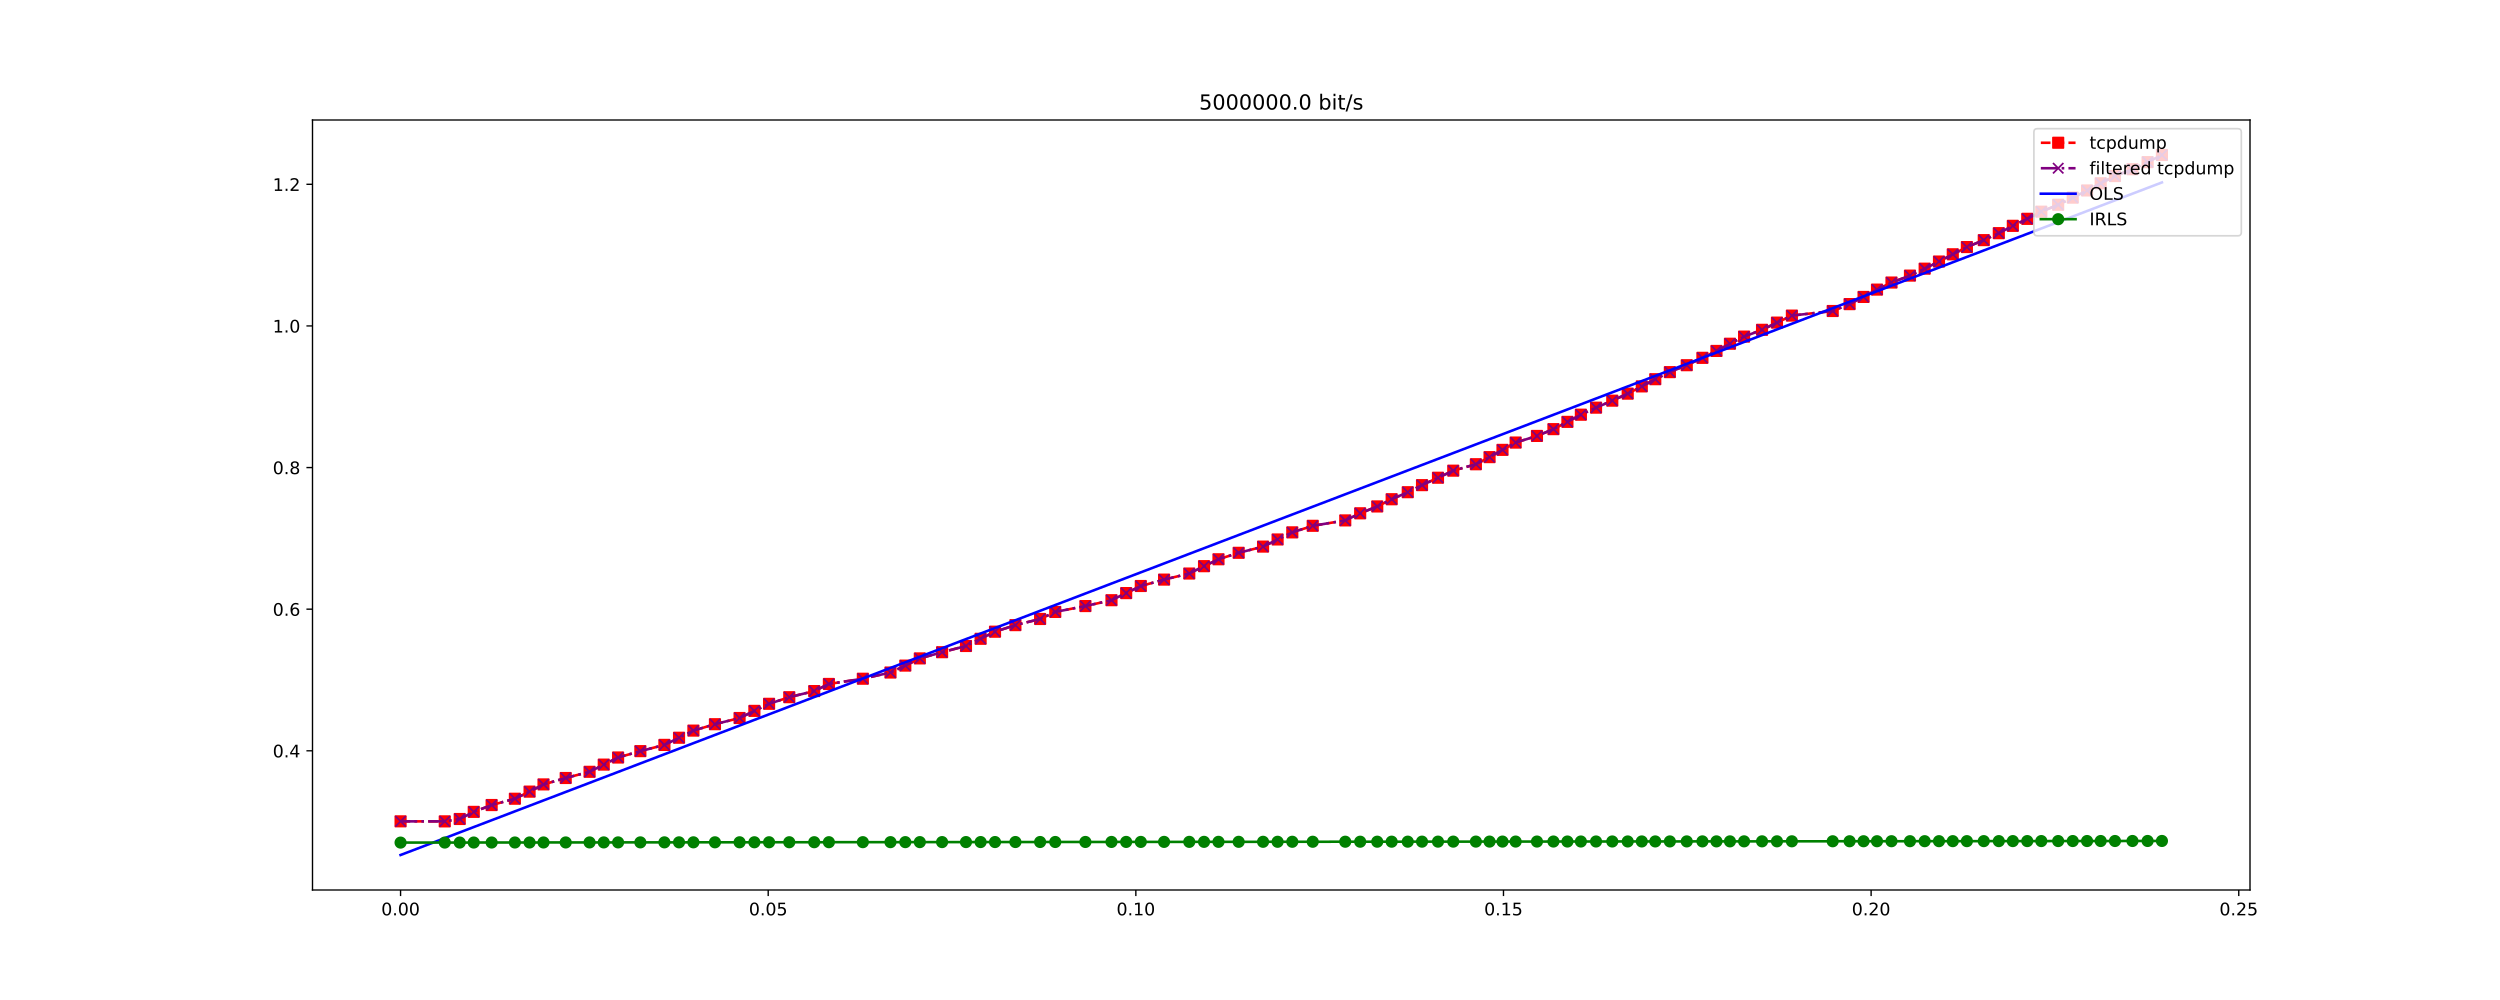<?xml version="1.0" encoding="utf-8" standalone="no"?>
<!DOCTYPE svg PUBLIC "-//W3C//DTD SVG 1.1//EN"
  "http://www.w3.org/Graphics/SVG/1.1/DTD/svg11.dtd">
<!-- Created with matplotlib (http://matplotlib.org/) -->
<svg height="576pt" version="1.1" viewBox="0 0 1440 576" width="1440pt" xmlns="http://www.w3.org/2000/svg" xmlns:xlink="http://www.w3.org/1999/xlink">
 <defs>
  <style type="text/css">
*{stroke-linecap:butt;stroke-linejoin:round;}
  </style>
 </defs>
 <g id="figure_1">
  <g id="patch_1">
   <path d="M 0 576 
L 1440 576 
L 1440 0 
L 0 0 
z
" style="fill:#ffffff;"/>
  </g>
  <g id="axes_1">
   <g id="patch_2">
    <path d="M 180 512.64 
L 1296 512.64 
L 1296 69.12 
L 180 69.12 
z
" style="fill:#ffffff;"/>
   </g>
   <g id="matplotlib.axis_1">
    <g id="xtick_1">
     <g id="line2d_1">
      <defs>
       <path d="M 0 0 
L 0 3.5 
" id="m30bdacbe3c" style="stroke:#000000;stroke-width:0.8;"/>
      </defs>
      <g>
       <use style="stroke:#000000;stroke-width:0.8;" x="230.727" xlink:href="#m30bdacbe3c" y="512.64"/>
      </g>
     </g>
     <g id="text_1">
      <!-- 0.00 -->
      <defs>
       <path d="M 31.781 66.406 
Q 24.172 66.406 20.328 58.906 
Q 16.5 51.422 16.5 36.375 
Q 16.5 21.391 20.328 13.891 
Q 24.172 6.391 31.781 6.391 
Q 39.453 6.391 43.281 13.891 
Q 47.125 21.391 47.125 36.375 
Q 47.125 51.422 43.281 58.906 
Q 39.453 66.406 31.781 66.406 
z
M 31.781 74.219 
Q 44.047 74.219 50.516 64.516 
Q 56.984 54.828 56.984 36.375 
Q 56.984 17.969 50.516 8.266 
Q 44.047 -1.422 31.781 -1.422 
Q 19.531 -1.422 13.062 8.266 
Q 6.594 17.969 6.594 36.375 
Q 6.594 54.828 13.062 64.516 
Q 19.531 74.219 31.781 74.219 
z
" id="DejaVuSans-30"/>
       <path d="M 10.688 12.406 
L 21 12.406 
L 21 0 
L 10.688 0 
z
" id="DejaVuSans-2e"/>
      </defs>
      <g transform="translate(219.594 527.238)scale(0.1 -0.1)">
       <use xlink:href="#DejaVuSans-30"/>
       <use x="63.623" xlink:href="#DejaVuSans-2e"/>
       <use x="95.41" xlink:href="#DejaVuSans-30"/>
       <use x="159.033" xlink:href="#DejaVuSans-30"/>
      </g>
     </g>
    </g>
    <g id="xtick_2">
     <g id="line2d_2">
      <g>
       <use style="stroke:#000000;stroke-width:0.8;" x="442.486" xlink:href="#m30bdacbe3c" y="512.64"/>
      </g>
     </g>
     <g id="text_2">
      <!-- 0.05 -->
      <defs>
       <path d="M 10.797 72.906 
L 49.516 72.906 
L 49.516 64.594 
L 19.828 64.594 
L 19.828 46.734 
Q 21.969 47.469 24.109 47.828 
Q 26.266 48.188 28.422 48.188 
Q 40.625 48.188 47.75 41.5 
Q 54.891 34.812 54.891 23.391 
Q 54.891 11.625 47.562 5.094 
Q 40.234 -1.422 26.906 -1.422 
Q 22.312 -1.422 17.547 -0.641 
Q 12.797 0.141 7.719 1.703 
L 7.719 11.625 
Q 12.109 9.234 16.797 8.062 
Q 21.484 6.891 26.703 6.891 
Q 35.156 6.891 40.078 11.328 
Q 45.016 15.766 45.016 23.391 
Q 45.016 31 40.078 35.438 
Q 35.156 39.891 26.703 39.891 
Q 22.75 39.891 18.812 39.016 
Q 14.891 38.141 10.797 36.281 
z
" id="DejaVuSans-35"/>
      </defs>
      <g transform="translate(431.353 527.238)scale(0.1 -0.1)">
       <use xlink:href="#DejaVuSans-30"/>
       <use x="63.623" xlink:href="#DejaVuSans-2e"/>
       <use x="95.41" xlink:href="#DejaVuSans-30"/>
       <use x="159.033" xlink:href="#DejaVuSans-35"/>
      </g>
     </g>
    </g>
    <g id="xtick_3">
     <g id="line2d_3">
      <g>
       <use style="stroke:#000000;stroke-width:0.8;" x="654.245" xlink:href="#m30bdacbe3c" y="512.64"/>
      </g>
     </g>
     <g id="text_3">
      <!-- 0.10 -->
      <defs>
       <path d="M 12.406 8.297 
L 28.516 8.297 
L 28.516 63.922 
L 10.984 60.406 
L 10.984 69.391 
L 28.422 72.906 
L 38.281 72.906 
L 38.281 8.297 
L 54.391 8.297 
L 54.391 0 
L 12.406 0 
z
" id="DejaVuSans-31"/>
      </defs>
      <g transform="translate(643.112 527.238)scale(0.1 -0.1)">
       <use xlink:href="#DejaVuSans-30"/>
       <use x="63.623" xlink:href="#DejaVuSans-2e"/>
       <use x="95.41" xlink:href="#DejaVuSans-31"/>
       <use x="159.033" xlink:href="#DejaVuSans-30"/>
      </g>
     </g>
    </g>
    <g id="xtick_4">
     <g id="line2d_4">
      <g>
       <use style="stroke:#000000;stroke-width:0.8;" x="866.004" xlink:href="#m30bdacbe3c" y="512.64"/>
      </g>
     </g>
     <g id="text_4">
      <!-- 0.15 -->
      <g transform="translate(854.871 527.238)scale(0.1 -0.1)">
       <use xlink:href="#DejaVuSans-30"/>
       <use x="63.623" xlink:href="#DejaVuSans-2e"/>
       <use x="95.41" xlink:href="#DejaVuSans-31"/>
       <use x="159.033" xlink:href="#DejaVuSans-35"/>
      </g>
     </g>
    </g>
    <g id="xtick_5">
     <g id="line2d_5">
      <g>
       <use style="stroke:#000000;stroke-width:0.8;" x="1077.763" xlink:href="#m30bdacbe3c" y="512.64"/>
      </g>
     </g>
     <g id="text_5">
      <!-- 0.20 -->
      <defs>
       <path d="M 19.188 8.297 
L 53.609 8.297 
L 53.609 0 
L 7.328 0 
L 7.328 8.297 
Q 12.938 14.109 22.625 23.891 
Q 32.328 33.688 34.812 36.531 
Q 39.547 41.844 41.422 45.531 
Q 43.312 49.219 43.312 52.781 
Q 43.312 58.594 39.234 62.25 
Q 35.156 65.922 28.609 65.922 
Q 23.969 65.922 18.812 64.312 
Q 13.672 62.703 7.812 59.422 
L 7.812 69.391 
Q 13.766 71.781 18.938 73 
Q 24.125 74.219 28.422 74.219 
Q 39.75 74.219 46.484 68.547 
Q 53.219 62.891 53.219 53.422 
Q 53.219 48.922 51.531 44.891 
Q 49.859 40.875 45.406 35.406 
Q 44.188 33.984 37.641 27.219 
Q 31.109 20.453 19.188 8.297 
z
" id="DejaVuSans-32"/>
      </defs>
      <g transform="translate(1066.63 527.238)scale(0.1 -0.1)">
       <use xlink:href="#DejaVuSans-30"/>
       <use x="63.623" xlink:href="#DejaVuSans-2e"/>
       <use x="95.41" xlink:href="#DejaVuSans-32"/>
       <use x="159.033" xlink:href="#DejaVuSans-30"/>
      </g>
     </g>
    </g>
    <g id="xtick_6">
     <g id="line2d_6">
      <g>
       <use style="stroke:#000000;stroke-width:0.8;" x="1289.522" xlink:href="#m30bdacbe3c" y="512.64"/>
      </g>
     </g>
     <g id="text_6">
      <!-- 0.25 -->
      <g transform="translate(1278.389 527.238)scale(0.1 -0.1)">
       <use xlink:href="#DejaVuSans-30"/>
       <use x="63.623" xlink:href="#DejaVuSans-2e"/>
       <use x="95.41" xlink:href="#DejaVuSans-32"/>
       <use x="159.033" xlink:href="#DejaVuSans-35"/>
      </g>
     </g>
    </g>
   </g>
   <g id="matplotlib.axis_2">
    <g id="ytick_1">
     <g id="line2d_7">
      <defs>
       <path d="M 0 0 
L -3.5 0 
" id="mf2c4076d64" style="stroke:#000000;stroke-width:0.8;"/>
      </defs>
      <g>
       <use style="stroke:#000000;stroke-width:0.8;" x="180" xlink:href="#mf2c4076d64" y="432.459"/>
      </g>
     </g>
     <g id="text_7">
      <!-- 0.4 -->
      <defs>
       <path d="M 37.797 64.312 
L 12.891 25.391 
L 37.797 25.391 
z
M 35.203 72.906 
L 47.609 72.906 
L 47.609 25.391 
L 58.016 25.391 
L 58.016 17.188 
L 47.609 17.188 
L 47.609 0 
L 37.797 0 
L 37.797 17.188 
L 4.891 17.188 
L 4.891 26.703 
z
" id="DejaVuSans-34"/>
      </defs>
      <g transform="translate(157.097 436.258)scale(0.1 -0.1)">
       <use xlink:href="#DejaVuSans-30"/>
       <use x="63.623" xlink:href="#DejaVuSans-2e"/>
       <use x="95.41" xlink:href="#DejaVuSans-34"/>
      </g>
     </g>
    </g>
    <g id="ytick_2">
     <g id="line2d_8">
      <g>
       <use style="stroke:#000000;stroke-width:0.8;" x="180" xlink:href="#mf2c4076d64" y="350.884"/>
      </g>
     </g>
     <g id="text_8">
      <!-- 0.6 -->
      <defs>
       <path d="M 33.016 40.375 
Q 26.375 40.375 22.484 35.828 
Q 18.609 31.297 18.609 23.391 
Q 18.609 15.531 22.484 10.953 
Q 26.375 6.391 33.016 6.391 
Q 39.656 6.391 43.531 10.953 
Q 47.406 15.531 47.406 23.391 
Q 47.406 31.297 43.531 35.828 
Q 39.656 40.375 33.016 40.375 
z
M 52.594 71.297 
L 52.594 62.312 
Q 48.875 64.062 45.094 64.984 
Q 41.312 65.922 37.594 65.922 
Q 27.828 65.922 22.672 59.328 
Q 17.531 52.734 16.797 39.406 
Q 19.672 43.656 24.016 45.922 
Q 28.375 48.188 33.594 48.188 
Q 44.578 48.188 50.953 41.516 
Q 57.328 34.859 57.328 23.391 
Q 57.328 12.156 50.688 5.359 
Q 44.047 -1.422 33.016 -1.422 
Q 20.359 -1.422 13.672 8.266 
Q 6.984 17.969 6.984 36.375 
Q 6.984 53.656 15.188 63.938 
Q 23.391 74.219 37.203 74.219 
Q 40.922 74.219 44.703 73.484 
Q 48.484 72.75 52.594 71.297 
z
" id="DejaVuSans-36"/>
      </defs>
      <g transform="translate(157.097 354.684)scale(0.1 -0.1)">
       <use xlink:href="#DejaVuSans-30"/>
       <use x="63.623" xlink:href="#DejaVuSans-2e"/>
       <use x="95.41" xlink:href="#DejaVuSans-36"/>
      </g>
     </g>
    </g>
    <g id="ytick_3">
     <g id="line2d_9">
      <g>
       <use style="stroke:#000000;stroke-width:0.8;" x="180" xlink:href="#mf2c4076d64" y="269.31"/>
      </g>
     </g>
     <g id="text_9">
      <!-- 0.8 -->
      <defs>
       <path d="M 31.781 34.625 
Q 24.75 34.625 20.719 30.859 
Q 16.703 27.094 16.703 20.516 
Q 16.703 13.922 20.719 10.156 
Q 24.75 6.391 31.781 6.391 
Q 38.812 6.391 42.859 10.172 
Q 46.922 13.969 46.922 20.516 
Q 46.922 27.094 42.891 30.859 
Q 38.875 34.625 31.781 34.625 
z
M 21.922 38.812 
Q 15.578 40.375 12.031 44.719 
Q 8.5 49.078 8.5 55.328 
Q 8.5 64.062 14.719 69.141 
Q 20.953 74.219 31.781 74.219 
Q 42.672 74.219 48.875 69.141 
Q 55.078 64.062 55.078 55.328 
Q 55.078 49.078 51.531 44.719 
Q 48 40.375 41.703 38.812 
Q 48.828 37.156 52.797 32.312 
Q 56.781 27.484 56.781 20.516 
Q 56.781 9.906 50.312 4.234 
Q 43.844 -1.422 31.781 -1.422 
Q 19.734 -1.422 13.25 4.234 
Q 6.781 9.906 6.781 20.516 
Q 6.781 27.484 10.781 32.312 
Q 14.797 37.156 21.922 38.812 
z
M 18.312 54.391 
Q 18.312 48.734 21.844 45.562 
Q 25.391 42.391 31.781 42.391 
Q 38.141 42.391 41.719 45.562 
Q 45.312 48.734 45.312 54.391 
Q 45.312 60.062 41.719 63.234 
Q 38.141 66.406 31.781 66.406 
Q 25.391 66.406 21.844 63.234 
Q 18.312 60.062 18.312 54.391 
z
" id="DejaVuSans-38"/>
      </defs>
      <g transform="translate(157.097 273.109)scale(0.1 -0.1)">
       <use xlink:href="#DejaVuSans-30"/>
       <use x="63.623" xlink:href="#DejaVuSans-2e"/>
       <use x="95.41" xlink:href="#DejaVuSans-38"/>
      </g>
     </g>
    </g>
    <g id="ytick_4">
     <g id="line2d_10">
      <g>
       <use style="stroke:#000000;stroke-width:0.8;" x="180" xlink:href="#mf2c4076d64" y="187.736"/>
      </g>
     </g>
     <g id="text_10">
      <!-- 1.0 -->
      <g transform="translate(157.097 191.535)scale(0.1 -0.1)">
       <use xlink:href="#DejaVuSans-31"/>
       <use x="63.623" xlink:href="#DejaVuSans-2e"/>
       <use x="95.41" xlink:href="#DejaVuSans-30"/>
      </g>
     </g>
    </g>
    <g id="ytick_5">
     <g id="line2d_11">
      <g>
       <use style="stroke:#000000;stroke-width:0.8;" x="180" xlink:href="#mf2c4076d64" y="106.161"/>
      </g>
     </g>
     <g id="text_11">
      <!-- 1.2 -->
      <g transform="translate(157.097 109.961)scale(0.1 -0.1)">
       <use xlink:href="#DejaVuSans-31"/>
       <use x="63.623" xlink:href="#DejaVuSans-2e"/>
       <use x="95.41" xlink:href="#DejaVuSans-32"/>
      </g>
     </g>
    </g>
   </g>
   <g id="line2d_12">
    <path clip-path="url(#pecfe820866)" d="M 230.727 473.092 
L 256.181 473.108 
L 264.808 471.732 
L 272.88 467.63 
L 283.188 463.704 
L 296.576 460.062 
L 305.038 455.983 
L 313.063 451.825 
L 325.854 448.116 
L 339.597 444.559 
L 347.762 440.418 
L 356.025 436.32 
L 368.845 432.645 
L 382.702 429.066 
L 391.122 424.942 
L 399.402 420.825 
L 411.811 417.133 
L 425.999 413.578 
L 434.52 409.473 
L 442.986 405.384 
L 454.62 401.583 
L 468.994 398.061 
L 477.443 393.96 
L 496.997 390.94 
L 512.913 387.37 
L 521.46 383.39 
L 529.816 379.24 
L 542.644 375.675 
L 556.404 372.088 
L 564.832 367.939 
L 573.129 363.855 
L 584.873 360.081 
L 599.103 356.529 
L 607.828 352.468 
L 625.188 349.084 
L 640.214 345.726 
L 648.672 341.624 
L 657.104 337.549 
L 670.508 333.853 
L 685.022 330.341 
L 693.522 326.109 
L 701.844 322.142 
L 713.474 318.417 
L 727.522 314.851 
L 735.895 310.736 
L 744.357 306.646 
L 756.135 302.869 
L 774.867 299.756 
L 783.46 295.665 
L 793.29 291.702 
L 801.6 287.561 
L 810.87 283.516 
L 819.082 279.431 
L 828.281 275.183 
L 837.074 271.102 
L 850.105 267.4 
L 857.983 263.305 
L 865.437 259.11 
L 873.013 254.915 
L 885.291 251.103 
L 894.778 247.181 
L 902.833 242.993 
L 910.588 238.864 
L 919.325 234.805 
L 928.668 230.771 
L 937.566 226.729 
L 945.668 222.552 
L 953.439 218.409 
L 961.842 214.335 
L 971.57 210.363 
L 980.591 206.11 
L 988.68 202.143 
L 996.456 197.986 
L 1004.592 193.878 
L 1014.938 189.97 
L 1023.527 185.83 
L 1032.125 181.776 
L 1055.638 179.135 
L 1065.371 175.163 
L 1073.409 171.024 
L 1081.151 166.82 
L 1089.499 162.729 
L 1100.142 158.758 
L 1108.608 154.755 
L 1116.854 150.639 
L 1124.803 146.475 
L 1132.922 142.297 
L 1142.654 138.315 
L 1151.315 134.302 
L 1159.392 130.083 
L 1167.697 126.05 
L 1175.782 121.908 
L 1185.502 117.935 
L 1193.904 113.838 
L 1202.15 109.71 
L 1209.994 105.552 
L 1218.223 101.399 
L 1228.302 97.47 
L 1237.023 93.375 
L 1245.273 89.28 
" style="fill:none;stroke:#ff0000;stroke-dasharray:5.55,2.4;stroke-dashoffset:0;stroke-width:1.5;"/>
    <defs>
     <path d="M -3 3 
L 3 3 
L 3 -3 
L -3 -3 
z
" id="m8a123827ae" style="stroke:#ff0000;stroke-linejoin:miter;"/>
    </defs>
    <g clip-path="url(#pecfe820866)">
     <use style="fill:#ff0000;stroke:#ff0000;stroke-linejoin:miter;" x="230.727" xlink:href="#m8a123827ae" y="473.092"/>
     <use style="fill:#ff0000;stroke:#ff0000;stroke-linejoin:miter;" x="256.181" xlink:href="#m8a123827ae" y="473.108"/>
     <use style="fill:#ff0000;stroke:#ff0000;stroke-linejoin:miter;" x="264.808" xlink:href="#m8a123827ae" y="471.732"/>
     <use style="fill:#ff0000;stroke:#ff0000;stroke-linejoin:miter;" x="272.88" xlink:href="#m8a123827ae" y="467.63"/>
     <use style="fill:#ff0000;stroke:#ff0000;stroke-linejoin:miter;" x="283.188" xlink:href="#m8a123827ae" y="463.704"/>
     <use style="fill:#ff0000;stroke:#ff0000;stroke-linejoin:miter;" x="296.576" xlink:href="#m8a123827ae" y="460.062"/>
     <use style="fill:#ff0000;stroke:#ff0000;stroke-linejoin:miter;" x="305.038" xlink:href="#m8a123827ae" y="455.983"/>
     <use style="fill:#ff0000;stroke:#ff0000;stroke-linejoin:miter;" x="313.063" xlink:href="#m8a123827ae" y="451.825"/>
     <use style="fill:#ff0000;stroke:#ff0000;stroke-linejoin:miter;" x="325.854" xlink:href="#m8a123827ae" y="448.116"/>
     <use style="fill:#ff0000;stroke:#ff0000;stroke-linejoin:miter;" x="339.597" xlink:href="#m8a123827ae" y="444.559"/>
     <use style="fill:#ff0000;stroke:#ff0000;stroke-linejoin:miter;" x="347.762" xlink:href="#m8a123827ae" y="440.418"/>
     <use style="fill:#ff0000;stroke:#ff0000;stroke-linejoin:miter;" x="356.025" xlink:href="#m8a123827ae" y="436.32"/>
     <use style="fill:#ff0000;stroke:#ff0000;stroke-linejoin:miter;" x="368.845" xlink:href="#m8a123827ae" y="432.645"/>
     <use style="fill:#ff0000;stroke:#ff0000;stroke-linejoin:miter;" x="382.702" xlink:href="#m8a123827ae" y="429.066"/>
     <use style="fill:#ff0000;stroke:#ff0000;stroke-linejoin:miter;" x="391.122" xlink:href="#m8a123827ae" y="424.942"/>
     <use style="fill:#ff0000;stroke:#ff0000;stroke-linejoin:miter;" x="399.402" xlink:href="#m8a123827ae" y="420.825"/>
     <use style="fill:#ff0000;stroke:#ff0000;stroke-linejoin:miter;" x="411.811" xlink:href="#m8a123827ae" y="417.133"/>
     <use style="fill:#ff0000;stroke:#ff0000;stroke-linejoin:miter;" x="425.999" xlink:href="#m8a123827ae" y="413.578"/>
     <use style="fill:#ff0000;stroke:#ff0000;stroke-linejoin:miter;" x="434.52" xlink:href="#m8a123827ae" y="409.473"/>
     <use style="fill:#ff0000;stroke:#ff0000;stroke-linejoin:miter;" x="442.986" xlink:href="#m8a123827ae" y="405.384"/>
     <use style="fill:#ff0000;stroke:#ff0000;stroke-linejoin:miter;" x="454.62" xlink:href="#m8a123827ae" y="401.583"/>
     <use style="fill:#ff0000;stroke:#ff0000;stroke-linejoin:miter;" x="468.994" xlink:href="#m8a123827ae" y="398.061"/>
     <use style="fill:#ff0000;stroke:#ff0000;stroke-linejoin:miter;" x="477.443" xlink:href="#m8a123827ae" y="393.96"/>
     <use style="fill:#ff0000;stroke:#ff0000;stroke-linejoin:miter;" x="496.997" xlink:href="#m8a123827ae" y="390.94"/>
     <use style="fill:#ff0000;stroke:#ff0000;stroke-linejoin:miter;" x="512.913" xlink:href="#m8a123827ae" y="387.37"/>
     <use style="fill:#ff0000;stroke:#ff0000;stroke-linejoin:miter;" x="521.46" xlink:href="#m8a123827ae" y="383.39"/>
     <use style="fill:#ff0000;stroke:#ff0000;stroke-linejoin:miter;" x="529.816" xlink:href="#m8a123827ae" y="379.24"/>
     <use style="fill:#ff0000;stroke:#ff0000;stroke-linejoin:miter;" x="542.644" xlink:href="#m8a123827ae" y="375.675"/>
     <use style="fill:#ff0000;stroke:#ff0000;stroke-linejoin:miter;" x="556.404" xlink:href="#m8a123827ae" y="372.088"/>
     <use style="fill:#ff0000;stroke:#ff0000;stroke-linejoin:miter;" x="564.832" xlink:href="#m8a123827ae" y="367.939"/>
     <use style="fill:#ff0000;stroke:#ff0000;stroke-linejoin:miter;" x="573.129" xlink:href="#m8a123827ae" y="363.855"/>
     <use style="fill:#ff0000;stroke:#ff0000;stroke-linejoin:miter;" x="584.873" xlink:href="#m8a123827ae" y="360.081"/>
     <use style="fill:#ff0000;stroke:#ff0000;stroke-linejoin:miter;" x="599.103" xlink:href="#m8a123827ae" y="356.529"/>
     <use style="fill:#ff0000;stroke:#ff0000;stroke-linejoin:miter;" x="607.828" xlink:href="#m8a123827ae" y="352.468"/>
     <use style="fill:#ff0000;stroke:#ff0000;stroke-linejoin:miter;" x="625.188" xlink:href="#m8a123827ae" y="349.084"/>
     <use style="fill:#ff0000;stroke:#ff0000;stroke-linejoin:miter;" x="640.214" xlink:href="#m8a123827ae" y="345.726"/>
     <use style="fill:#ff0000;stroke:#ff0000;stroke-linejoin:miter;" x="648.672" xlink:href="#m8a123827ae" y="341.624"/>
     <use style="fill:#ff0000;stroke:#ff0000;stroke-linejoin:miter;" x="657.104" xlink:href="#m8a123827ae" y="337.549"/>
     <use style="fill:#ff0000;stroke:#ff0000;stroke-linejoin:miter;" x="670.508" xlink:href="#m8a123827ae" y="333.853"/>
     <use style="fill:#ff0000;stroke:#ff0000;stroke-linejoin:miter;" x="685.022" xlink:href="#m8a123827ae" y="330.341"/>
     <use style="fill:#ff0000;stroke:#ff0000;stroke-linejoin:miter;" x="693.522" xlink:href="#m8a123827ae" y="326.109"/>
     <use style="fill:#ff0000;stroke:#ff0000;stroke-linejoin:miter;" x="701.844" xlink:href="#m8a123827ae" y="322.142"/>
     <use style="fill:#ff0000;stroke:#ff0000;stroke-linejoin:miter;" x="713.474" xlink:href="#m8a123827ae" y="318.417"/>
     <use style="fill:#ff0000;stroke:#ff0000;stroke-linejoin:miter;" x="727.522" xlink:href="#m8a123827ae" y="314.851"/>
     <use style="fill:#ff0000;stroke:#ff0000;stroke-linejoin:miter;" x="735.895" xlink:href="#m8a123827ae" y="310.736"/>
     <use style="fill:#ff0000;stroke:#ff0000;stroke-linejoin:miter;" x="744.357" xlink:href="#m8a123827ae" y="306.646"/>
     <use style="fill:#ff0000;stroke:#ff0000;stroke-linejoin:miter;" x="756.135" xlink:href="#m8a123827ae" y="302.869"/>
     <use style="fill:#ff0000;stroke:#ff0000;stroke-linejoin:miter;" x="774.867" xlink:href="#m8a123827ae" y="299.756"/>
     <use style="fill:#ff0000;stroke:#ff0000;stroke-linejoin:miter;" x="783.46" xlink:href="#m8a123827ae" y="295.665"/>
     <use style="fill:#ff0000;stroke:#ff0000;stroke-linejoin:miter;" x="793.29" xlink:href="#m8a123827ae" y="291.702"/>
     <use style="fill:#ff0000;stroke:#ff0000;stroke-linejoin:miter;" x="801.6" xlink:href="#m8a123827ae" y="287.561"/>
     <use style="fill:#ff0000;stroke:#ff0000;stroke-linejoin:miter;" x="810.87" xlink:href="#m8a123827ae" y="283.516"/>
     <use style="fill:#ff0000;stroke:#ff0000;stroke-linejoin:miter;" x="819.082" xlink:href="#m8a123827ae" y="279.431"/>
     <use style="fill:#ff0000;stroke:#ff0000;stroke-linejoin:miter;" x="828.281" xlink:href="#m8a123827ae" y="275.183"/>
     <use style="fill:#ff0000;stroke:#ff0000;stroke-linejoin:miter;" x="837.074" xlink:href="#m8a123827ae" y="271.102"/>
     <use style="fill:#ff0000;stroke:#ff0000;stroke-linejoin:miter;" x="850.105" xlink:href="#m8a123827ae" y="267.4"/>
     <use style="fill:#ff0000;stroke:#ff0000;stroke-linejoin:miter;" x="857.983" xlink:href="#m8a123827ae" y="263.305"/>
     <use style="fill:#ff0000;stroke:#ff0000;stroke-linejoin:miter;" x="865.437" xlink:href="#m8a123827ae" y="259.11"/>
     <use style="fill:#ff0000;stroke:#ff0000;stroke-linejoin:miter;" x="873.013" xlink:href="#m8a123827ae" y="254.915"/>
     <use style="fill:#ff0000;stroke:#ff0000;stroke-linejoin:miter;" x="885.291" xlink:href="#m8a123827ae" y="251.103"/>
     <use style="fill:#ff0000;stroke:#ff0000;stroke-linejoin:miter;" x="894.778" xlink:href="#m8a123827ae" y="247.181"/>
     <use style="fill:#ff0000;stroke:#ff0000;stroke-linejoin:miter;" x="902.833" xlink:href="#m8a123827ae" y="242.993"/>
     <use style="fill:#ff0000;stroke:#ff0000;stroke-linejoin:miter;" x="910.588" xlink:href="#m8a123827ae" y="238.864"/>
     <use style="fill:#ff0000;stroke:#ff0000;stroke-linejoin:miter;" x="919.325" xlink:href="#m8a123827ae" y="234.805"/>
     <use style="fill:#ff0000;stroke:#ff0000;stroke-linejoin:miter;" x="928.668" xlink:href="#m8a123827ae" y="230.771"/>
     <use style="fill:#ff0000;stroke:#ff0000;stroke-linejoin:miter;" x="937.566" xlink:href="#m8a123827ae" y="226.729"/>
     <use style="fill:#ff0000;stroke:#ff0000;stroke-linejoin:miter;" x="945.668" xlink:href="#m8a123827ae" y="222.552"/>
     <use style="fill:#ff0000;stroke:#ff0000;stroke-linejoin:miter;" x="953.439" xlink:href="#m8a123827ae" y="218.409"/>
     <use style="fill:#ff0000;stroke:#ff0000;stroke-linejoin:miter;" x="961.842" xlink:href="#m8a123827ae" y="214.335"/>
     <use style="fill:#ff0000;stroke:#ff0000;stroke-linejoin:miter;" x="971.57" xlink:href="#m8a123827ae" y="210.363"/>
     <use style="fill:#ff0000;stroke:#ff0000;stroke-linejoin:miter;" x="980.591" xlink:href="#m8a123827ae" y="206.11"/>
     <use style="fill:#ff0000;stroke:#ff0000;stroke-linejoin:miter;" x="988.68" xlink:href="#m8a123827ae" y="202.143"/>
     <use style="fill:#ff0000;stroke:#ff0000;stroke-linejoin:miter;" x="996.456" xlink:href="#m8a123827ae" y="197.986"/>
     <use style="fill:#ff0000;stroke:#ff0000;stroke-linejoin:miter;" x="1004.592" xlink:href="#m8a123827ae" y="193.878"/>
     <use style="fill:#ff0000;stroke:#ff0000;stroke-linejoin:miter;" x="1014.938" xlink:href="#m8a123827ae" y="189.97"/>
     <use style="fill:#ff0000;stroke:#ff0000;stroke-linejoin:miter;" x="1023.527" xlink:href="#m8a123827ae" y="185.83"/>
     <use style="fill:#ff0000;stroke:#ff0000;stroke-linejoin:miter;" x="1032.125" xlink:href="#m8a123827ae" y="181.776"/>
     <use style="fill:#ff0000;stroke:#ff0000;stroke-linejoin:miter;" x="1055.638" xlink:href="#m8a123827ae" y="179.135"/>
     <use style="fill:#ff0000;stroke:#ff0000;stroke-linejoin:miter;" x="1065.371" xlink:href="#m8a123827ae" y="175.163"/>
     <use style="fill:#ff0000;stroke:#ff0000;stroke-linejoin:miter;" x="1073.409" xlink:href="#m8a123827ae" y="171.024"/>
     <use style="fill:#ff0000;stroke:#ff0000;stroke-linejoin:miter;" x="1081.151" xlink:href="#m8a123827ae" y="166.82"/>
     <use style="fill:#ff0000;stroke:#ff0000;stroke-linejoin:miter;" x="1089.499" xlink:href="#m8a123827ae" y="162.729"/>
     <use style="fill:#ff0000;stroke:#ff0000;stroke-linejoin:miter;" x="1100.142" xlink:href="#m8a123827ae" y="158.758"/>
     <use style="fill:#ff0000;stroke:#ff0000;stroke-linejoin:miter;" x="1108.608" xlink:href="#m8a123827ae" y="154.755"/>
     <use style="fill:#ff0000;stroke:#ff0000;stroke-linejoin:miter;" x="1116.854" xlink:href="#m8a123827ae" y="150.639"/>
     <use style="fill:#ff0000;stroke:#ff0000;stroke-linejoin:miter;" x="1124.803" xlink:href="#m8a123827ae" y="146.475"/>
     <use style="fill:#ff0000;stroke:#ff0000;stroke-linejoin:miter;" x="1132.922" xlink:href="#m8a123827ae" y="142.297"/>
     <use style="fill:#ff0000;stroke:#ff0000;stroke-linejoin:miter;" x="1142.654" xlink:href="#m8a123827ae" y="138.315"/>
     <use style="fill:#ff0000;stroke:#ff0000;stroke-linejoin:miter;" x="1151.315" xlink:href="#m8a123827ae" y="134.302"/>
     <use style="fill:#ff0000;stroke:#ff0000;stroke-linejoin:miter;" x="1159.392" xlink:href="#m8a123827ae" y="130.083"/>
     <use style="fill:#ff0000;stroke:#ff0000;stroke-linejoin:miter;" x="1167.697" xlink:href="#m8a123827ae" y="126.05"/>
     <use style="fill:#ff0000;stroke:#ff0000;stroke-linejoin:miter;" x="1175.782" xlink:href="#m8a123827ae" y="121.908"/>
     <use style="fill:#ff0000;stroke:#ff0000;stroke-linejoin:miter;" x="1185.502" xlink:href="#m8a123827ae" y="117.935"/>
     <use style="fill:#ff0000;stroke:#ff0000;stroke-linejoin:miter;" x="1193.904" xlink:href="#m8a123827ae" y="113.838"/>
     <use style="fill:#ff0000;stroke:#ff0000;stroke-linejoin:miter;" x="1202.15" xlink:href="#m8a123827ae" y="109.71"/>
     <use style="fill:#ff0000;stroke:#ff0000;stroke-linejoin:miter;" x="1209.994" xlink:href="#m8a123827ae" y="105.552"/>
     <use style="fill:#ff0000;stroke:#ff0000;stroke-linejoin:miter;" x="1218.223" xlink:href="#m8a123827ae" y="101.399"/>
     <use style="fill:#ff0000;stroke:#ff0000;stroke-linejoin:miter;" x="1228.302" xlink:href="#m8a123827ae" y="97.47"/>
     <use style="fill:#ff0000;stroke:#ff0000;stroke-linejoin:miter;" x="1237.023" xlink:href="#m8a123827ae" y="93.375"/>
     <use style="fill:#ff0000;stroke:#ff0000;stroke-linejoin:miter;" x="1245.273" xlink:href="#m8a123827ae" y="89.28"/>
    </g>
   </g>
   <g id="line2d_13">
    <path clip-path="url(#pecfe820866)" d="M 230.727 473.092 
L 256.181 473.108 
L 264.808 471.732 
L 272.88 467.63 
L 283.188 463.704 
L 296.576 460.062 
L 305.038 455.983 
L 313.063 451.825 
L 325.854 448.116 
L 339.597 444.559 
L 347.762 440.418 
L 356.025 436.32 
L 368.845 432.645 
L 382.702 429.066 
L 391.122 424.942 
L 399.402 420.825 
L 411.811 417.133 
L 425.999 413.578 
L 434.52 409.473 
L 442.986 405.384 
L 454.62 401.583 
L 468.994 398.061 
L 477.443 393.96 
L 496.997 390.94 
L 512.913 387.37 
L 521.46 383.39 
L 529.816 379.24 
L 542.644 375.675 
L 556.404 372.088 
L 564.832 367.939 
L 573.129 363.855 
L 584.873 360.081 
L 599.103 356.529 
L 607.828 352.468 
L 625.188 349.084 
L 640.214 345.726 
L 648.672 341.624 
L 657.104 337.549 
L 670.508 333.853 
L 685.022 330.341 
L 693.522 326.109 
L 701.844 322.142 
L 713.474 318.417 
L 727.522 314.851 
L 735.895 310.736 
L 744.357 306.646 
L 756.135 302.869 
L 774.867 299.756 
L 783.46 295.665 
L 793.29 291.702 
L 801.6 287.561 
L 810.87 283.516 
L 819.082 279.431 
L 828.281 275.183 
L 837.074 271.102 
L 850.105 267.4 
L 857.983 263.305 
L 865.437 259.11 
L 873.013 254.915 
L 885.291 251.103 
L 894.778 247.181 
L 902.833 242.993 
L 910.588 238.864 
L 919.325 234.805 
L 928.668 230.771 
L 937.566 226.729 
L 945.668 222.552 
L 953.439 218.409 
L 961.842 214.335 
L 971.57 210.363 
L 980.591 206.11 
L 988.68 202.143 
L 996.456 197.986 
L 1004.592 193.878 
L 1014.938 189.97 
L 1023.527 185.83 
L 1032.125 181.776 
L 1055.638 179.135 
L 1065.371 175.163 
L 1073.409 171.024 
L 1081.151 166.82 
L 1089.499 162.729 
L 1100.142 158.758 
L 1108.608 154.755 
L 1116.854 150.639 
L 1124.803 146.475 
L 1132.922 142.297 
L 1142.654 138.315 
L 1151.315 134.302 
L 1159.392 130.083 
L 1167.697 126.05 
L 1175.782 121.908 
L 1185.502 117.935 
L 1193.904 113.838 
L 1202.15 109.71 
L 1209.994 105.552 
L 1218.223 101.399 
L 1228.302 97.47 
L 1237.023 93.375 
L 1245.273 89.28 
" style="fill:none;stroke:#800080;stroke-dasharray:9.6,2.4,1.5,2.4;stroke-dashoffset:0;stroke-width:1.5;"/>
    <defs>
     <path d="M -3 3 
L 3 -3 
M -3 -3 
L 3 3 
" id="m365da466c4" style="stroke:#800080;"/>
    </defs>
    <g clip-path="url(#pecfe820866)">
     <use style="fill:#800080;stroke:#800080;" x="230.727" xlink:href="#m365da466c4" y="473.092"/>
     <use style="fill:#800080;stroke:#800080;" x="256.181" xlink:href="#m365da466c4" y="473.108"/>
     <use style="fill:#800080;stroke:#800080;" x="264.808" xlink:href="#m365da466c4" y="471.732"/>
     <use style="fill:#800080;stroke:#800080;" x="272.88" xlink:href="#m365da466c4" y="467.63"/>
     <use style="fill:#800080;stroke:#800080;" x="283.188" xlink:href="#m365da466c4" y="463.704"/>
     <use style="fill:#800080;stroke:#800080;" x="296.576" xlink:href="#m365da466c4" y="460.062"/>
     <use style="fill:#800080;stroke:#800080;" x="305.038" xlink:href="#m365da466c4" y="455.983"/>
     <use style="fill:#800080;stroke:#800080;" x="313.063" xlink:href="#m365da466c4" y="451.825"/>
     <use style="fill:#800080;stroke:#800080;" x="325.854" xlink:href="#m365da466c4" y="448.116"/>
     <use style="fill:#800080;stroke:#800080;" x="339.597" xlink:href="#m365da466c4" y="444.559"/>
     <use style="fill:#800080;stroke:#800080;" x="347.762" xlink:href="#m365da466c4" y="440.418"/>
     <use style="fill:#800080;stroke:#800080;" x="356.025" xlink:href="#m365da466c4" y="436.32"/>
     <use style="fill:#800080;stroke:#800080;" x="368.845" xlink:href="#m365da466c4" y="432.645"/>
     <use style="fill:#800080;stroke:#800080;" x="382.702" xlink:href="#m365da466c4" y="429.066"/>
     <use style="fill:#800080;stroke:#800080;" x="391.122" xlink:href="#m365da466c4" y="424.942"/>
     <use style="fill:#800080;stroke:#800080;" x="399.402" xlink:href="#m365da466c4" y="420.825"/>
     <use style="fill:#800080;stroke:#800080;" x="411.811" xlink:href="#m365da466c4" y="417.133"/>
     <use style="fill:#800080;stroke:#800080;" x="425.999" xlink:href="#m365da466c4" y="413.578"/>
     <use style="fill:#800080;stroke:#800080;" x="434.52" xlink:href="#m365da466c4" y="409.473"/>
     <use style="fill:#800080;stroke:#800080;" x="442.986" xlink:href="#m365da466c4" y="405.384"/>
     <use style="fill:#800080;stroke:#800080;" x="454.62" xlink:href="#m365da466c4" y="401.583"/>
     <use style="fill:#800080;stroke:#800080;" x="468.994" xlink:href="#m365da466c4" y="398.061"/>
     <use style="fill:#800080;stroke:#800080;" x="477.443" xlink:href="#m365da466c4" y="393.96"/>
     <use style="fill:#800080;stroke:#800080;" x="496.997" xlink:href="#m365da466c4" y="390.94"/>
     <use style="fill:#800080;stroke:#800080;" x="512.913" xlink:href="#m365da466c4" y="387.37"/>
     <use style="fill:#800080;stroke:#800080;" x="521.46" xlink:href="#m365da466c4" y="383.39"/>
     <use style="fill:#800080;stroke:#800080;" x="529.816" xlink:href="#m365da466c4" y="379.24"/>
     <use style="fill:#800080;stroke:#800080;" x="542.644" xlink:href="#m365da466c4" y="375.675"/>
     <use style="fill:#800080;stroke:#800080;" x="556.404" xlink:href="#m365da466c4" y="372.088"/>
     <use style="fill:#800080;stroke:#800080;" x="564.832" xlink:href="#m365da466c4" y="367.939"/>
     <use style="fill:#800080;stroke:#800080;" x="573.129" xlink:href="#m365da466c4" y="363.855"/>
     <use style="fill:#800080;stroke:#800080;" x="584.873" xlink:href="#m365da466c4" y="360.081"/>
     <use style="fill:#800080;stroke:#800080;" x="599.103" xlink:href="#m365da466c4" y="356.529"/>
     <use style="fill:#800080;stroke:#800080;" x="607.828" xlink:href="#m365da466c4" y="352.468"/>
     <use style="fill:#800080;stroke:#800080;" x="625.188" xlink:href="#m365da466c4" y="349.084"/>
     <use style="fill:#800080;stroke:#800080;" x="640.214" xlink:href="#m365da466c4" y="345.726"/>
     <use style="fill:#800080;stroke:#800080;" x="648.672" xlink:href="#m365da466c4" y="341.624"/>
     <use style="fill:#800080;stroke:#800080;" x="657.104" xlink:href="#m365da466c4" y="337.549"/>
     <use style="fill:#800080;stroke:#800080;" x="670.508" xlink:href="#m365da466c4" y="333.853"/>
     <use style="fill:#800080;stroke:#800080;" x="685.022" xlink:href="#m365da466c4" y="330.341"/>
     <use style="fill:#800080;stroke:#800080;" x="693.522" xlink:href="#m365da466c4" y="326.109"/>
     <use style="fill:#800080;stroke:#800080;" x="701.844" xlink:href="#m365da466c4" y="322.142"/>
     <use style="fill:#800080;stroke:#800080;" x="713.474" xlink:href="#m365da466c4" y="318.417"/>
     <use style="fill:#800080;stroke:#800080;" x="727.522" xlink:href="#m365da466c4" y="314.851"/>
     <use style="fill:#800080;stroke:#800080;" x="735.895" xlink:href="#m365da466c4" y="310.736"/>
     <use style="fill:#800080;stroke:#800080;" x="744.357" xlink:href="#m365da466c4" y="306.646"/>
     <use style="fill:#800080;stroke:#800080;" x="756.135" xlink:href="#m365da466c4" y="302.869"/>
     <use style="fill:#800080;stroke:#800080;" x="774.867" xlink:href="#m365da466c4" y="299.756"/>
     <use style="fill:#800080;stroke:#800080;" x="783.46" xlink:href="#m365da466c4" y="295.665"/>
     <use style="fill:#800080;stroke:#800080;" x="793.29" xlink:href="#m365da466c4" y="291.702"/>
     <use style="fill:#800080;stroke:#800080;" x="801.6" xlink:href="#m365da466c4" y="287.561"/>
     <use style="fill:#800080;stroke:#800080;" x="810.87" xlink:href="#m365da466c4" y="283.516"/>
     <use style="fill:#800080;stroke:#800080;" x="819.082" xlink:href="#m365da466c4" y="279.431"/>
     <use style="fill:#800080;stroke:#800080;" x="828.281" xlink:href="#m365da466c4" y="275.183"/>
     <use style="fill:#800080;stroke:#800080;" x="837.074" xlink:href="#m365da466c4" y="271.102"/>
     <use style="fill:#800080;stroke:#800080;" x="850.105" xlink:href="#m365da466c4" y="267.4"/>
     <use style="fill:#800080;stroke:#800080;" x="857.983" xlink:href="#m365da466c4" y="263.305"/>
     <use style="fill:#800080;stroke:#800080;" x="865.437" xlink:href="#m365da466c4" y="259.11"/>
     <use style="fill:#800080;stroke:#800080;" x="873.013" xlink:href="#m365da466c4" y="254.915"/>
     <use style="fill:#800080;stroke:#800080;" x="885.291" xlink:href="#m365da466c4" y="251.103"/>
     <use style="fill:#800080;stroke:#800080;" x="894.778" xlink:href="#m365da466c4" y="247.181"/>
     <use style="fill:#800080;stroke:#800080;" x="902.833" xlink:href="#m365da466c4" y="242.993"/>
     <use style="fill:#800080;stroke:#800080;" x="910.588" xlink:href="#m365da466c4" y="238.864"/>
     <use style="fill:#800080;stroke:#800080;" x="919.325" xlink:href="#m365da466c4" y="234.805"/>
     <use style="fill:#800080;stroke:#800080;" x="928.668" xlink:href="#m365da466c4" y="230.771"/>
     <use style="fill:#800080;stroke:#800080;" x="937.566" xlink:href="#m365da466c4" y="226.729"/>
     <use style="fill:#800080;stroke:#800080;" x="945.668" xlink:href="#m365da466c4" y="222.552"/>
     <use style="fill:#800080;stroke:#800080;" x="953.439" xlink:href="#m365da466c4" y="218.409"/>
     <use style="fill:#800080;stroke:#800080;" x="961.842" xlink:href="#m365da466c4" y="214.335"/>
     <use style="fill:#800080;stroke:#800080;" x="971.57" xlink:href="#m365da466c4" y="210.363"/>
     <use style="fill:#800080;stroke:#800080;" x="980.591" xlink:href="#m365da466c4" y="206.11"/>
     <use style="fill:#800080;stroke:#800080;" x="988.68" xlink:href="#m365da466c4" y="202.143"/>
     <use style="fill:#800080;stroke:#800080;" x="996.456" xlink:href="#m365da466c4" y="197.986"/>
     <use style="fill:#800080;stroke:#800080;" x="1004.592" xlink:href="#m365da466c4" y="193.878"/>
     <use style="fill:#800080;stroke:#800080;" x="1014.938" xlink:href="#m365da466c4" y="189.97"/>
     <use style="fill:#800080;stroke:#800080;" x="1023.527" xlink:href="#m365da466c4" y="185.83"/>
     <use style="fill:#800080;stroke:#800080;" x="1032.125" xlink:href="#m365da466c4" y="181.776"/>
     <use style="fill:#800080;stroke:#800080;" x="1055.638" xlink:href="#m365da466c4" y="179.135"/>
     <use style="fill:#800080;stroke:#800080;" x="1065.371" xlink:href="#m365da466c4" y="175.163"/>
     <use style="fill:#800080;stroke:#800080;" x="1073.409" xlink:href="#m365da466c4" y="171.024"/>
     <use style="fill:#800080;stroke:#800080;" x="1081.151" xlink:href="#m365da466c4" y="166.82"/>
     <use style="fill:#800080;stroke:#800080;" x="1089.499" xlink:href="#m365da466c4" y="162.729"/>
     <use style="fill:#800080;stroke:#800080;" x="1100.142" xlink:href="#m365da466c4" y="158.758"/>
     <use style="fill:#800080;stroke:#800080;" x="1108.608" xlink:href="#m365da466c4" y="154.755"/>
     <use style="fill:#800080;stroke:#800080;" x="1116.854" xlink:href="#m365da466c4" y="150.639"/>
     <use style="fill:#800080;stroke:#800080;" x="1124.803" xlink:href="#m365da466c4" y="146.475"/>
     <use style="fill:#800080;stroke:#800080;" x="1132.922" xlink:href="#m365da466c4" y="142.297"/>
     <use style="fill:#800080;stroke:#800080;" x="1142.654" xlink:href="#m365da466c4" y="138.315"/>
     <use style="fill:#800080;stroke:#800080;" x="1151.315" xlink:href="#m365da466c4" y="134.302"/>
     <use style="fill:#800080;stroke:#800080;" x="1159.392" xlink:href="#m365da466c4" y="130.083"/>
     <use style="fill:#800080;stroke:#800080;" x="1167.697" xlink:href="#m365da466c4" y="126.05"/>
     <use style="fill:#800080;stroke:#800080;" x="1175.782" xlink:href="#m365da466c4" y="121.908"/>
     <use style="fill:#800080;stroke:#800080;" x="1185.502" xlink:href="#m365da466c4" y="117.935"/>
     <use style="fill:#800080;stroke:#800080;" x="1193.904" xlink:href="#m365da466c4" y="113.838"/>
     <use style="fill:#800080;stroke:#800080;" x="1202.15" xlink:href="#m365da466c4" y="109.71"/>
     <use style="fill:#800080;stroke:#800080;" x="1209.994" xlink:href="#m365da466c4" y="105.552"/>
     <use style="fill:#800080;stroke:#800080;" x="1218.223" xlink:href="#m365da466c4" y="101.399"/>
     <use style="fill:#800080;stroke:#800080;" x="1228.302" xlink:href="#m365da466c4" y="97.47"/>
     <use style="fill:#800080;stroke:#800080;" x="1237.023" xlink:href="#m365da466c4" y="93.375"/>
     <use style="fill:#800080;stroke:#800080;" x="1245.273" xlink:href="#m365da466c4" y="89.28"/>
    </g>
   </g>
   <g id="line2d_14">
    <path clip-path="url(#pecfe820866)" d="M 230.727 492.48 
L 256.181 482.761 
L 264.808 479.467 
L 272.88 476.384 
L 283.188 472.448 
L 296.576 467.336 
L 305.038 464.105 
L 313.063 461.04 
L 325.854 456.156 
L 339.597 450.909 
L 347.762 447.791 
L 356.025 444.636 
L 368.845 439.74 
L 382.702 434.449 
L 391.122 431.234 
L 399.402 428.072 
L 411.811 423.334 
L 425.999 417.917 
L 434.52 414.663 
L 442.986 411.43 
L 454.62 406.988 
L 468.994 401.499 
L 477.443 398.273 
L 496.997 390.806 
L 512.913 384.729 
L 521.46 381.465 
L 529.816 378.275 
L 542.644 373.376 
L 556.404 368.122 
L 564.832 364.904 
L 573.129 361.736 
L 584.873 357.251 
L 599.103 351.817 
L 607.828 348.486 
L 625.188 341.857 
L 640.214 336.119 
L 648.672 332.89 
L 657.104 329.67 
L 670.508 324.552 
L 685.022 319.01 
L 693.522 315.764 
L 701.844 312.586 
L 713.474 308.145 
L 727.522 302.781 
L 735.895 299.584 
L 744.357 296.353 
L 756.135 291.856 
L 774.867 284.703 
L 783.46 281.422 
L 793.29 277.668 
L 801.6 274.495 
L 810.87 270.955 
L 819.082 267.819 
L 828.281 264.307 
L 837.074 260.95 
L 850.105 255.974 
L 857.983 252.966 
L 865.437 250.119 
L 873.013 247.226 
L 885.291 242.538 
L 894.778 238.916 
L 902.833 235.84 
L 910.588 232.879 
L 919.325 229.542 
L 928.668 225.975 
L 937.566 222.577 
L 945.668 219.483 
L 953.439 216.516 
L 961.842 213.307 
L 971.57 209.593 
L 980.591 206.148 
L 988.68 203.059 
L 996.456 200.09 
L 1004.592 196.984 
L 1014.938 193.033 
L 1023.527 189.753 
L 1032.125 186.47 
L 1055.638 177.492 
L 1065.371 173.775 
L 1073.409 170.706 
L 1081.151 167.75 
L 1089.499 164.562 
L 1100.142 160.498 
L 1108.608 157.266 
L 1116.854 154.117 
L 1124.803 151.081 
L 1132.922 147.981 
L 1142.654 144.265 
L 1151.315 140.958 
L 1159.392 137.874 
L 1167.697 134.703 
L 1175.782 131.615 
L 1185.502 127.904 
L 1193.904 124.696 
L 1202.15 121.547 
L 1209.994 118.552 
L 1218.223 115.41 
L 1228.302 111.561 
L 1237.023 108.231 
L 1245.273 105.081 
" style="fill:none;stroke:#0000ff;stroke-linecap:square;stroke-width:1.5;"/>
   </g>
   <g id="line2d_15">
    <path clip-path="url(#pecfe820866)" d="M 230.727 485.336 
L 256.181 485.313 
L 264.808 485.305 
L 272.88 485.297 
L 283.188 485.288 
L 296.576 485.275 
L 305.038 485.267 
L 313.063 485.26 
L 325.854 485.248 
L 339.597 485.235 
L 347.762 485.228 
L 356.025 485.22 
L 368.845 485.208 
L 382.702 485.195 
L 391.122 485.188 
L 399.402 485.18 
L 411.811 485.168 
L 425.999 485.155 
L 434.52 485.147 
L 442.986 485.139 
L 454.62 485.129 
L 468.994 485.115 
L 477.443 485.107 
L 496.997 485.089 
L 512.913 485.074 
L 521.46 485.067 
L 529.816 485.059 
L 542.644 485.047 
L 556.404 485.034 
L 564.832 485.026 
L 573.129 485.019 
L 584.873 485.008 
L 599.103 484.994 
L 607.828 484.986 
L 625.188 484.97 
L 640.214 484.956 
L 648.672 484.948 
L 657.104 484.941 
L 670.508 484.928 
L 685.022 484.915 
L 693.522 484.907 
L 701.844 484.899 
L 713.474 484.888 
L 727.522 484.875 
L 735.895 484.867 
L 744.357 484.86 
L 756.135 484.849 
L 774.867 484.831 
L 783.46 484.823 
L 793.29 484.814 
L 801.6 484.806 
L 810.87 484.798 
L 819.082 484.79 
L 828.281 484.782 
L 837.074 484.774 
L 850.105 484.761 
L 857.983 484.754 
L 865.437 484.747 
L 873.013 484.74 
L 885.291 484.729 
L 894.778 484.72 
L 902.833 484.713 
L 910.588 484.705 
L 919.325 484.697 
L 928.668 484.689 
L 937.566 484.68 
L 945.668 484.673 
L 953.439 484.666 
L 961.842 484.658 
L 971.57 484.649 
L 980.591 484.64 
L 988.68 484.633 
L 996.456 484.626 
L 1004.592 484.618 
L 1014.938 484.608 
L 1023.527 484.601 
L 1032.125 484.593 
L 1055.638 484.571 
L 1065.371 484.562 
L 1073.409 484.554 
L 1081.151 484.547 
L 1089.499 484.539 
L 1100.142 484.529 
L 1108.608 484.522 
L 1116.854 484.514 
L 1124.803 484.507 
L 1132.922 484.499 
L 1142.654 484.49 
L 1151.315 484.482 
L 1159.392 484.474 
L 1167.697 484.467 
L 1175.782 484.459 
L 1185.502 484.45 
L 1193.904 484.442 
L 1202.15 484.435 
L 1209.994 484.427 
L 1218.223 484.42 
L 1228.302 484.41 
L 1237.023 484.402 
L 1245.273 484.395 
" style="fill:none;stroke:#008000;stroke-linecap:square;stroke-width:1.5;"/>
    <defs>
     <path d="M 0 3 
C 0.796 3 1.559 2.684 2.121 2.121 
C 2.684 1.559 3 0.796 3 0 
C 3 -0.796 2.684 -1.559 2.121 -2.121 
C 1.559 -2.684 0.796 -3 0 -3 
C -0.796 -3 -1.559 -2.684 -2.121 -2.121 
C -2.684 -1.559 -3 -0.796 -3 0 
C -3 0.796 -2.684 1.559 -2.121 2.121 
C -1.559 2.684 -0.796 3 0 3 
z
" id="mec70b4859f" style="stroke:#008000;"/>
    </defs>
    <g clip-path="url(#pecfe820866)">
     <use style="fill:#008000;stroke:#008000;" x="230.727" xlink:href="#mec70b4859f" y="485.336"/>
     <use style="fill:#008000;stroke:#008000;" x="256.181" xlink:href="#mec70b4859f" y="485.313"/>
     <use style="fill:#008000;stroke:#008000;" x="264.808" xlink:href="#mec70b4859f" y="485.305"/>
     <use style="fill:#008000;stroke:#008000;" x="272.88" xlink:href="#mec70b4859f" y="485.297"/>
     <use style="fill:#008000;stroke:#008000;" x="283.188" xlink:href="#mec70b4859f" y="485.288"/>
     <use style="fill:#008000;stroke:#008000;" x="296.576" xlink:href="#mec70b4859f" y="485.275"/>
     <use style="fill:#008000;stroke:#008000;" x="305.038" xlink:href="#mec70b4859f" y="485.267"/>
     <use style="fill:#008000;stroke:#008000;" x="313.063" xlink:href="#mec70b4859f" y="485.26"/>
     <use style="fill:#008000;stroke:#008000;" x="325.854" xlink:href="#mec70b4859f" y="485.248"/>
     <use style="fill:#008000;stroke:#008000;" x="339.597" xlink:href="#mec70b4859f" y="485.235"/>
     <use style="fill:#008000;stroke:#008000;" x="347.762" xlink:href="#mec70b4859f" y="485.228"/>
     <use style="fill:#008000;stroke:#008000;" x="356.025" xlink:href="#mec70b4859f" y="485.22"/>
     <use style="fill:#008000;stroke:#008000;" x="368.845" xlink:href="#mec70b4859f" y="485.208"/>
     <use style="fill:#008000;stroke:#008000;" x="382.702" xlink:href="#mec70b4859f" y="485.195"/>
     <use style="fill:#008000;stroke:#008000;" x="391.122" xlink:href="#mec70b4859f" y="485.188"/>
     <use style="fill:#008000;stroke:#008000;" x="399.402" xlink:href="#mec70b4859f" y="485.18"/>
     <use style="fill:#008000;stroke:#008000;" x="411.811" xlink:href="#mec70b4859f" y="485.168"/>
     <use style="fill:#008000;stroke:#008000;" x="425.999" xlink:href="#mec70b4859f" y="485.155"/>
     <use style="fill:#008000;stroke:#008000;" x="434.52" xlink:href="#mec70b4859f" y="485.147"/>
     <use style="fill:#008000;stroke:#008000;" x="442.986" xlink:href="#mec70b4859f" y="485.139"/>
     <use style="fill:#008000;stroke:#008000;" x="454.62" xlink:href="#mec70b4859f" y="485.129"/>
     <use style="fill:#008000;stroke:#008000;" x="468.994" xlink:href="#mec70b4859f" y="485.115"/>
     <use style="fill:#008000;stroke:#008000;" x="477.443" xlink:href="#mec70b4859f" y="485.107"/>
     <use style="fill:#008000;stroke:#008000;" x="496.997" xlink:href="#mec70b4859f" y="485.089"/>
     <use style="fill:#008000;stroke:#008000;" x="512.913" xlink:href="#mec70b4859f" y="485.074"/>
     <use style="fill:#008000;stroke:#008000;" x="521.46" xlink:href="#mec70b4859f" y="485.067"/>
     <use style="fill:#008000;stroke:#008000;" x="529.816" xlink:href="#mec70b4859f" y="485.059"/>
     <use style="fill:#008000;stroke:#008000;" x="542.644" xlink:href="#mec70b4859f" y="485.047"/>
     <use style="fill:#008000;stroke:#008000;" x="556.404" xlink:href="#mec70b4859f" y="485.034"/>
     <use style="fill:#008000;stroke:#008000;" x="564.832" xlink:href="#mec70b4859f" y="485.026"/>
     <use style="fill:#008000;stroke:#008000;" x="573.129" xlink:href="#mec70b4859f" y="485.019"/>
     <use style="fill:#008000;stroke:#008000;" x="584.873" xlink:href="#mec70b4859f" y="485.008"/>
     <use style="fill:#008000;stroke:#008000;" x="599.103" xlink:href="#mec70b4859f" y="484.994"/>
     <use style="fill:#008000;stroke:#008000;" x="607.828" xlink:href="#mec70b4859f" y="484.986"/>
     <use style="fill:#008000;stroke:#008000;" x="625.188" xlink:href="#mec70b4859f" y="484.97"/>
     <use style="fill:#008000;stroke:#008000;" x="640.214" xlink:href="#mec70b4859f" y="484.956"/>
     <use style="fill:#008000;stroke:#008000;" x="648.672" xlink:href="#mec70b4859f" y="484.948"/>
     <use style="fill:#008000;stroke:#008000;" x="657.104" xlink:href="#mec70b4859f" y="484.941"/>
     <use style="fill:#008000;stroke:#008000;" x="670.508" xlink:href="#mec70b4859f" y="484.928"/>
     <use style="fill:#008000;stroke:#008000;" x="685.022" xlink:href="#mec70b4859f" y="484.915"/>
     <use style="fill:#008000;stroke:#008000;" x="693.522" xlink:href="#mec70b4859f" y="484.907"/>
     <use style="fill:#008000;stroke:#008000;" x="701.844" xlink:href="#mec70b4859f" y="484.899"/>
     <use style="fill:#008000;stroke:#008000;" x="713.474" xlink:href="#mec70b4859f" y="484.888"/>
     <use style="fill:#008000;stroke:#008000;" x="727.522" xlink:href="#mec70b4859f" y="484.875"/>
     <use style="fill:#008000;stroke:#008000;" x="735.895" xlink:href="#mec70b4859f" y="484.867"/>
     <use style="fill:#008000;stroke:#008000;" x="744.357" xlink:href="#mec70b4859f" y="484.86"/>
     <use style="fill:#008000;stroke:#008000;" x="756.135" xlink:href="#mec70b4859f" y="484.849"/>
     <use style="fill:#008000;stroke:#008000;" x="774.867" xlink:href="#mec70b4859f" y="484.831"/>
     <use style="fill:#008000;stroke:#008000;" x="783.46" xlink:href="#mec70b4859f" y="484.823"/>
     <use style="fill:#008000;stroke:#008000;" x="793.29" xlink:href="#mec70b4859f" y="484.814"/>
     <use style="fill:#008000;stroke:#008000;" x="801.6" xlink:href="#mec70b4859f" y="484.806"/>
     <use style="fill:#008000;stroke:#008000;" x="810.87" xlink:href="#mec70b4859f" y="484.798"/>
     <use style="fill:#008000;stroke:#008000;" x="819.082" xlink:href="#mec70b4859f" y="484.79"/>
     <use style="fill:#008000;stroke:#008000;" x="828.281" xlink:href="#mec70b4859f" y="484.782"/>
     <use style="fill:#008000;stroke:#008000;" x="837.074" xlink:href="#mec70b4859f" y="484.774"/>
     <use style="fill:#008000;stroke:#008000;" x="850.105" xlink:href="#mec70b4859f" y="484.761"/>
     <use style="fill:#008000;stroke:#008000;" x="857.983" xlink:href="#mec70b4859f" y="484.754"/>
     <use style="fill:#008000;stroke:#008000;" x="865.437" xlink:href="#mec70b4859f" y="484.747"/>
     <use style="fill:#008000;stroke:#008000;" x="873.013" xlink:href="#mec70b4859f" y="484.74"/>
     <use style="fill:#008000;stroke:#008000;" x="885.291" xlink:href="#mec70b4859f" y="484.729"/>
     <use style="fill:#008000;stroke:#008000;" x="894.778" xlink:href="#mec70b4859f" y="484.72"/>
     <use style="fill:#008000;stroke:#008000;" x="902.833" xlink:href="#mec70b4859f" y="484.713"/>
     <use style="fill:#008000;stroke:#008000;" x="910.588" xlink:href="#mec70b4859f" y="484.705"/>
     <use style="fill:#008000;stroke:#008000;" x="919.325" xlink:href="#mec70b4859f" y="484.697"/>
     <use style="fill:#008000;stroke:#008000;" x="928.668" xlink:href="#mec70b4859f" y="484.689"/>
     <use style="fill:#008000;stroke:#008000;" x="937.566" xlink:href="#mec70b4859f" y="484.68"/>
     <use style="fill:#008000;stroke:#008000;" x="945.668" xlink:href="#mec70b4859f" y="484.673"/>
     <use style="fill:#008000;stroke:#008000;" x="953.439" xlink:href="#mec70b4859f" y="484.666"/>
     <use style="fill:#008000;stroke:#008000;" x="961.842" xlink:href="#mec70b4859f" y="484.658"/>
     <use style="fill:#008000;stroke:#008000;" x="971.57" xlink:href="#mec70b4859f" y="484.649"/>
     <use style="fill:#008000;stroke:#008000;" x="980.591" xlink:href="#mec70b4859f" y="484.64"/>
     <use style="fill:#008000;stroke:#008000;" x="988.68" xlink:href="#mec70b4859f" y="484.633"/>
     <use style="fill:#008000;stroke:#008000;" x="996.456" xlink:href="#mec70b4859f" y="484.626"/>
     <use style="fill:#008000;stroke:#008000;" x="1004.592" xlink:href="#mec70b4859f" y="484.618"/>
     <use style="fill:#008000;stroke:#008000;" x="1014.938" xlink:href="#mec70b4859f" y="484.608"/>
     <use style="fill:#008000;stroke:#008000;" x="1023.527" xlink:href="#mec70b4859f" y="484.601"/>
     <use style="fill:#008000;stroke:#008000;" x="1032.125" xlink:href="#mec70b4859f" y="484.593"/>
     <use style="fill:#008000;stroke:#008000;" x="1055.638" xlink:href="#mec70b4859f" y="484.571"/>
     <use style="fill:#008000;stroke:#008000;" x="1065.371" xlink:href="#mec70b4859f" y="484.562"/>
     <use style="fill:#008000;stroke:#008000;" x="1073.409" xlink:href="#mec70b4859f" y="484.554"/>
     <use style="fill:#008000;stroke:#008000;" x="1081.151" xlink:href="#mec70b4859f" y="484.547"/>
     <use style="fill:#008000;stroke:#008000;" x="1089.499" xlink:href="#mec70b4859f" y="484.539"/>
     <use style="fill:#008000;stroke:#008000;" x="1100.142" xlink:href="#mec70b4859f" y="484.529"/>
     <use style="fill:#008000;stroke:#008000;" x="1108.608" xlink:href="#mec70b4859f" y="484.522"/>
     <use style="fill:#008000;stroke:#008000;" x="1116.854" xlink:href="#mec70b4859f" y="484.514"/>
     <use style="fill:#008000;stroke:#008000;" x="1124.803" xlink:href="#mec70b4859f" y="484.507"/>
     <use style="fill:#008000;stroke:#008000;" x="1132.922" xlink:href="#mec70b4859f" y="484.499"/>
     <use style="fill:#008000;stroke:#008000;" x="1142.654" xlink:href="#mec70b4859f" y="484.49"/>
     <use style="fill:#008000;stroke:#008000;" x="1151.315" xlink:href="#mec70b4859f" y="484.482"/>
     <use style="fill:#008000;stroke:#008000;" x="1159.392" xlink:href="#mec70b4859f" y="484.474"/>
     <use style="fill:#008000;stroke:#008000;" x="1167.697" xlink:href="#mec70b4859f" y="484.467"/>
     <use style="fill:#008000;stroke:#008000;" x="1175.782" xlink:href="#mec70b4859f" y="484.459"/>
     <use style="fill:#008000;stroke:#008000;" x="1185.502" xlink:href="#mec70b4859f" y="484.45"/>
     <use style="fill:#008000;stroke:#008000;" x="1193.904" xlink:href="#mec70b4859f" y="484.442"/>
     <use style="fill:#008000;stroke:#008000;" x="1202.15" xlink:href="#mec70b4859f" y="484.435"/>
     <use style="fill:#008000;stroke:#008000;" x="1209.994" xlink:href="#mec70b4859f" y="484.427"/>
     <use style="fill:#008000;stroke:#008000;" x="1218.223" xlink:href="#mec70b4859f" y="484.42"/>
     <use style="fill:#008000;stroke:#008000;" x="1228.302" xlink:href="#mec70b4859f" y="484.41"/>
     <use style="fill:#008000;stroke:#008000;" x="1237.023" xlink:href="#mec70b4859f" y="484.402"/>
     <use style="fill:#008000;stroke:#008000;" x="1245.273" xlink:href="#mec70b4859f" y="484.395"/>
    </g>
   </g>
   <g id="patch_3">
    <path d="M 180 512.64 
L 180 69.12 
" style="fill:none;stroke:#000000;stroke-linecap:square;stroke-linejoin:miter;stroke-width:0.8;"/>
   </g>
   <g id="patch_4">
    <path d="M 1296 512.64 
L 1296 69.12 
" style="fill:none;stroke:#000000;stroke-linecap:square;stroke-linejoin:miter;stroke-width:0.8;"/>
   </g>
   <g id="patch_5">
    <path d="M 180 512.64 
L 1296 512.64 
" style="fill:none;stroke:#000000;stroke-linecap:square;stroke-linejoin:miter;stroke-width:0.8;"/>
   </g>
   <g id="patch_6">
    <path d="M 180 69.12 
L 1296 69.12 
" style="fill:none;stroke:#000000;stroke-linecap:square;stroke-linejoin:miter;stroke-width:0.8;"/>
   </g>
   <g id="text_12">
    <!-- 5000000.0 bit/s -->
    <defs>
     <path id="DejaVuSans-20"/>
     <path d="M 48.688 27.297 
Q 48.688 37.203 44.609 42.844 
Q 40.531 48.484 33.406 48.484 
Q 26.266 48.484 22.188 42.844 
Q 18.109 37.203 18.109 27.297 
Q 18.109 17.391 22.188 11.75 
Q 26.266 6.109 33.406 6.109 
Q 40.531 6.109 44.609 11.75 
Q 48.688 17.391 48.688 27.297 
z
M 18.109 46.391 
Q 20.953 51.266 25.266 53.625 
Q 29.594 56 35.594 56 
Q 45.562 56 51.781 48.094 
Q 58.016 40.188 58.016 27.297 
Q 58.016 14.406 51.781 6.484 
Q 45.562 -1.422 35.594 -1.422 
Q 29.594 -1.422 25.266 0.953 
Q 20.953 3.328 18.109 8.203 
L 18.109 0 
L 9.078 0 
L 9.078 75.984 
L 18.109 75.984 
z
" id="DejaVuSans-62"/>
     <path d="M 9.422 54.688 
L 18.406 54.688 
L 18.406 0 
L 9.422 0 
z
M 9.422 75.984 
L 18.406 75.984 
L 18.406 64.594 
L 9.422 64.594 
z
" id="DejaVuSans-69"/>
     <path d="M 18.312 70.219 
L 18.312 54.688 
L 36.812 54.688 
L 36.812 47.703 
L 18.312 47.703 
L 18.312 18.016 
Q 18.312 11.328 20.141 9.422 
Q 21.969 7.516 27.594 7.516 
L 36.812 7.516 
L 36.812 0 
L 27.594 0 
Q 17.188 0 13.234 3.875 
Q 9.281 7.766 9.281 18.016 
L 9.281 47.703 
L 2.688 47.703 
L 2.688 54.688 
L 9.281 54.688 
L 9.281 70.219 
z
" id="DejaVuSans-74"/>
     <path d="M 25.391 72.906 
L 33.688 72.906 
L 8.297 -9.281 
L 0 -9.281 
z
" id="DejaVuSans-2f"/>
     <path d="M 44.281 53.078 
L 44.281 44.578 
Q 40.484 46.531 36.375 47.5 
Q 32.281 48.484 27.875 48.484 
Q 21.188 48.484 17.844 46.438 
Q 14.5 44.391 14.5 40.281 
Q 14.5 37.156 16.891 35.375 
Q 19.281 33.594 26.516 31.984 
L 29.594 31.297 
Q 39.156 29.25 43.188 25.516 
Q 47.219 21.781 47.219 15.094 
Q 47.219 7.469 41.188 3.016 
Q 35.156 -1.422 24.609 -1.422 
Q 20.219 -1.422 15.453 -0.562 
Q 10.688 0.297 5.422 2 
L 5.422 11.281 
Q 10.406 8.688 15.234 7.391 
Q 20.062 6.109 24.812 6.109 
Q 31.156 6.109 34.562 8.281 
Q 37.984 10.453 37.984 14.406 
Q 37.984 18.062 35.516 20.016 
Q 33.062 21.969 24.703 23.781 
L 21.578 24.516 
Q 13.234 26.266 9.516 29.906 
Q 5.812 33.547 5.812 39.891 
Q 5.812 47.609 11.281 51.797 
Q 16.75 56 26.812 56 
Q 31.781 56 36.172 55.266 
Q 40.578 54.547 44.281 53.078 
z
" id="DejaVuSans-73"/>
    </defs>
    <g transform="translate(690.671 63.12)scale(0.12 -0.12)">
     <use xlink:href="#DejaVuSans-35"/>
     <use x="63.623" xlink:href="#DejaVuSans-30"/>
     <use x="127.246" xlink:href="#DejaVuSans-30"/>
     <use x="190.869" xlink:href="#DejaVuSans-30"/>
     <use x="254.492" xlink:href="#DejaVuSans-30"/>
     <use x="318.115" xlink:href="#DejaVuSans-30"/>
     <use x="381.738" xlink:href="#DejaVuSans-30"/>
     <use x="445.361" xlink:href="#DejaVuSans-2e"/>
     <use x="477.148" xlink:href="#DejaVuSans-30"/>
     <use x="540.771" xlink:href="#DejaVuSans-20"/>
     <use x="572.559" xlink:href="#DejaVuSans-62"/>
     <use x="636.035" xlink:href="#DejaVuSans-69"/>
     <use x="663.818" xlink:href="#DejaVuSans-74"/>
     <use x="703.027" xlink:href="#DejaVuSans-2f"/>
     <use x="736.719" xlink:href="#DejaVuSans-73"/>
    </g>
   </g>
   <g id="legend_1">
    <g id="patch_7">
     <path d="M 1173.52 135.833 
L 1289 135.833 
Q 1291 135.833 1291 133.833 
L 1291 76.12 
Q 1291 74.12 1289 74.12 
L 1173.52 74.12 
Q 1171.52 74.12 1171.52 76.12 
L 1171.52 133.833 
Q 1171.52 135.833 1173.52 135.833 
z
" style="fill:#ffffff;opacity:0.8;stroke:#cccccc;stroke-linejoin:miter;"/>
    </g>
    <g id="line2d_16">
     <path d="M 1175.52 82.218 
L 1195.52 82.218 
" style="fill:none;stroke:#ff0000;stroke-dasharray:5.55,2.4;stroke-dashoffset:0;stroke-width:1.5;"/>
    </g>
    <g id="line2d_17">
     <g>
      <use style="fill:#ff0000;stroke:#ff0000;stroke-linejoin:miter;" x="1185.52" xlink:href="#m8a123827ae" y="82.218"/>
     </g>
    </g>
    <g id="text_13">
     <!-- tcpdump -->
     <defs>
      <path d="M 48.781 52.594 
L 48.781 44.188 
Q 44.969 46.297 41.141 47.344 
Q 37.312 48.391 33.406 48.391 
Q 24.656 48.391 19.812 42.844 
Q 14.984 37.312 14.984 27.297 
Q 14.984 17.281 19.812 11.734 
Q 24.656 6.203 33.406 6.203 
Q 37.312 6.203 41.141 7.25 
Q 44.969 8.297 48.781 10.406 
L 48.781 2.094 
Q 45.016 0.344 40.984 -0.531 
Q 36.969 -1.422 32.422 -1.422 
Q 20.062 -1.422 12.781 6.344 
Q 5.516 14.109 5.516 27.297 
Q 5.516 40.672 12.859 48.328 
Q 20.219 56 33.016 56 
Q 37.156 56 41.109 55.141 
Q 45.062 54.297 48.781 52.594 
z
" id="DejaVuSans-63"/>
      <path d="M 18.109 8.203 
L 18.109 -20.797 
L 9.078 -20.797 
L 9.078 54.688 
L 18.109 54.688 
L 18.109 46.391 
Q 20.953 51.266 25.266 53.625 
Q 29.594 56 35.594 56 
Q 45.562 56 51.781 48.094 
Q 58.016 40.188 58.016 27.297 
Q 58.016 14.406 51.781 6.484 
Q 45.562 -1.422 35.594 -1.422 
Q 29.594 -1.422 25.266 0.953 
Q 20.953 3.328 18.109 8.203 
z
M 48.688 27.297 
Q 48.688 37.203 44.609 42.844 
Q 40.531 48.484 33.406 48.484 
Q 26.266 48.484 22.188 42.844 
Q 18.109 37.203 18.109 27.297 
Q 18.109 17.391 22.188 11.75 
Q 26.266 6.109 33.406 6.109 
Q 40.531 6.109 44.609 11.75 
Q 48.688 17.391 48.688 27.297 
z
" id="DejaVuSans-70"/>
      <path d="M 45.406 46.391 
L 45.406 75.984 
L 54.391 75.984 
L 54.391 0 
L 45.406 0 
L 45.406 8.203 
Q 42.578 3.328 38.25 0.953 
Q 33.938 -1.422 27.875 -1.422 
Q 17.969 -1.422 11.734 6.484 
Q 5.516 14.406 5.516 27.297 
Q 5.516 40.188 11.734 48.094 
Q 17.969 56 27.875 56 
Q 33.938 56 38.25 53.625 
Q 42.578 51.266 45.406 46.391 
z
M 14.797 27.297 
Q 14.797 17.391 18.875 11.75 
Q 22.953 6.109 30.078 6.109 
Q 37.203 6.109 41.297 11.75 
Q 45.406 17.391 45.406 27.297 
Q 45.406 37.203 41.297 42.844 
Q 37.203 48.484 30.078 48.484 
Q 22.953 48.484 18.875 42.844 
Q 14.797 37.203 14.797 27.297 
z
" id="DejaVuSans-64"/>
      <path d="M 8.5 21.578 
L 8.5 54.688 
L 17.484 54.688 
L 17.484 21.922 
Q 17.484 14.156 20.5 10.266 
Q 23.531 6.391 29.594 6.391 
Q 36.859 6.391 41.078 11.031 
Q 45.312 15.672 45.312 23.688 
L 45.312 54.688 
L 54.297 54.688 
L 54.297 0 
L 45.312 0 
L 45.312 8.406 
Q 42.047 3.422 37.719 1 
Q 33.406 -1.422 27.688 -1.422 
Q 18.266 -1.422 13.375 4.438 
Q 8.5 10.297 8.5 21.578 
z
M 31.109 56 
z
" id="DejaVuSans-75"/>
      <path d="M 52 44.188 
Q 55.375 50.25 60.062 53.125 
Q 64.75 56 71.094 56 
Q 79.641 56 84.281 50.016 
Q 88.922 44.047 88.922 33.016 
L 88.922 0 
L 79.891 0 
L 79.891 32.719 
Q 79.891 40.578 77.094 44.375 
Q 74.312 48.188 68.609 48.188 
Q 61.625 48.188 57.562 43.547 
Q 53.516 38.922 53.516 30.906 
L 53.516 0 
L 44.484 0 
L 44.484 32.719 
Q 44.484 40.625 41.703 44.406 
Q 38.922 48.188 33.109 48.188 
Q 26.219 48.188 22.156 43.531 
Q 18.109 38.875 18.109 30.906 
L 18.109 0 
L 9.078 0 
L 9.078 54.688 
L 18.109 54.688 
L 18.109 46.188 
Q 21.188 51.219 25.484 53.609 
Q 29.781 56 35.688 56 
Q 41.656 56 45.828 52.969 
Q 50 49.953 52 44.188 
z
" id="DejaVuSans-6d"/>
     </defs>
     <g transform="translate(1203.52 85.718)scale(0.1 -0.1)">
      <use xlink:href="#DejaVuSans-74"/>
      <use x="39.209" xlink:href="#DejaVuSans-63"/>
      <use x="94.189" xlink:href="#DejaVuSans-70"/>
      <use x="157.666" xlink:href="#DejaVuSans-64"/>
      <use x="221.143" xlink:href="#DejaVuSans-75"/>
      <use x="284.521" xlink:href="#DejaVuSans-6d"/>
      <use x="381.934" xlink:href="#DejaVuSans-70"/>
     </g>
    </g>
    <g id="line2d_18">
     <path d="M 1175.52 96.897 
L 1195.52 96.897 
" style="fill:none;stroke:#800080;stroke-dasharray:9.6,2.4,1.5,2.4;stroke-dashoffset:0;stroke-width:1.5;"/>
    </g>
    <g id="line2d_19">
     <g>
      <use style="fill:#800080;stroke:#800080;" x="1185.52" xlink:href="#m365da466c4" y="96.897"/>
     </g>
    </g>
    <g id="text_14">
     <!-- filtered tcpdump -->
     <defs>
      <path d="M 37.109 75.984 
L 37.109 68.5 
L 28.516 68.5 
Q 23.688 68.5 21.797 66.547 
Q 19.922 64.594 19.922 59.516 
L 19.922 54.688 
L 34.719 54.688 
L 34.719 47.703 
L 19.922 47.703 
L 19.922 0 
L 10.891 0 
L 10.891 47.703 
L 2.297 47.703 
L 2.297 54.688 
L 10.891 54.688 
L 10.891 58.5 
Q 10.891 67.625 15.141 71.797 
Q 19.391 75.984 28.609 75.984 
z
" id="DejaVuSans-66"/>
      <path d="M 9.422 75.984 
L 18.406 75.984 
L 18.406 0 
L 9.422 0 
z
" id="DejaVuSans-6c"/>
      <path d="M 56.203 29.594 
L 56.203 25.203 
L 14.891 25.203 
Q 15.484 15.922 20.484 11.062 
Q 25.484 6.203 34.422 6.203 
Q 39.594 6.203 44.453 7.469 
Q 49.312 8.734 54.109 11.281 
L 54.109 2.781 
Q 49.266 0.734 44.188 -0.344 
Q 39.109 -1.422 33.891 -1.422 
Q 20.797 -1.422 13.156 6.188 
Q 5.516 13.812 5.516 26.812 
Q 5.516 40.234 12.766 48.109 
Q 20.016 56 32.328 56 
Q 43.359 56 49.781 48.891 
Q 56.203 41.797 56.203 29.594 
z
M 47.219 32.234 
Q 47.125 39.594 43.094 43.984 
Q 39.062 48.391 32.422 48.391 
Q 24.906 48.391 20.391 44.141 
Q 15.875 39.891 15.188 32.172 
z
" id="DejaVuSans-65"/>
      <path d="M 41.109 46.297 
Q 39.594 47.172 37.812 47.578 
Q 36.031 48 33.891 48 
Q 26.266 48 22.188 43.047 
Q 18.109 38.094 18.109 28.812 
L 18.109 0 
L 9.078 0 
L 9.078 54.688 
L 18.109 54.688 
L 18.109 46.188 
Q 20.953 51.172 25.484 53.578 
Q 30.031 56 36.531 56 
Q 37.453 56 38.578 55.875 
Q 39.703 55.766 41.062 55.516 
z
" id="DejaVuSans-72"/>
     </defs>
     <g transform="translate(1203.52 100.397)scale(0.1 -0.1)">
      <use xlink:href="#DejaVuSans-66"/>
      <use x="35.205" xlink:href="#DejaVuSans-69"/>
      <use x="62.988" xlink:href="#DejaVuSans-6c"/>
      <use x="90.771" xlink:href="#DejaVuSans-74"/>
      <use x="129.98" xlink:href="#DejaVuSans-65"/>
      <use x="191.504" xlink:href="#DejaVuSans-72"/>
      <use x="232.586" xlink:href="#DejaVuSans-65"/>
      <use x="294.109" xlink:href="#DejaVuSans-64"/>
      <use x="357.586" xlink:href="#DejaVuSans-20"/>
      <use x="389.373" xlink:href="#DejaVuSans-74"/>
      <use x="428.582" xlink:href="#DejaVuSans-63"/>
      <use x="483.562" xlink:href="#DejaVuSans-70"/>
      <use x="547.039" xlink:href="#DejaVuSans-64"/>
      <use x="610.516" xlink:href="#DejaVuSans-75"/>
      <use x="673.895" xlink:href="#DejaVuSans-6d"/>
      <use x="771.307" xlink:href="#DejaVuSans-70"/>
     </g>
    </g>
    <g id="line2d_20">
     <path d="M 1175.52 111.575 
L 1195.52 111.575 
" style="fill:none;stroke:#0000ff;stroke-linecap:square;stroke-width:1.5;"/>
    </g>
    <g id="line2d_21"/>
    <g id="text_15">
     <!-- OLS -->
     <defs>
      <path d="M 39.406 66.219 
Q 28.656 66.219 22.328 58.203 
Q 16.016 50.203 16.016 36.375 
Q 16.016 22.609 22.328 14.594 
Q 28.656 6.594 39.406 6.594 
Q 50.141 6.594 56.422 14.594 
Q 62.703 22.609 62.703 36.375 
Q 62.703 50.203 56.422 58.203 
Q 50.141 66.219 39.406 66.219 
z
M 39.406 74.219 
Q 54.734 74.219 63.906 63.938 
Q 73.094 53.656 73.094 36.375 
Q 73.094 19.141 63.906 8.859 
Q 54.734 -1.422 39.406 -1.422 
Q 24.031 -1.422 14.812 8.828 
Q 5.609 19.094 5.609 36.375 
Q 5.609 53.656 14.812 63.938 
Q 24.031 74.219 39.406 74.219 
z
" id="DejaVuSans-4f"/>
      <path d="M 9.812 72.906 
L 19.672 72.906 
L 19.672 8.297 
L 55.172 8.297 
L 55.172 0 
L 9.812 0 
z
" id="DejaVuSans-4c"/>
      <path d="M 53.516 70.516 
L 53.516 60.891 
Q 47.906 63.578 42.922 64.891 
Q 37.938 66.219 33.297 66.219 
Q 25.25 66.219 20.875 63.094 
Q 16.5 59.969 16.5 54.203 
Q 16.5 49.359 19.406 46.891 
Q 22.312 44.438 30.422 42.922 
L 36.375 41.703 
Q 47.406 39.594 52.656 34.297 
Q 57.906 29 57.906 20.125 
Q 57.906 9.516 50.797 4.047 
Q 43.703 -1.422 29.984 -1.422 
Q 24.812 -1.422 18.969 -0.25 
Q 13.141 0.922 6.891 3.219 
L 6.891 13.375 
Q 12.891 10.016 18.656 8.297 
Q 24.422 6.594 29.984 6.594 
Q 38.422 6.594 43.016 9.906 
Q 47.609 13.234 47.609 19.391 
Q 47.609 24.75 44.312 27.781 
Q 41.016 30.812 33.5 32.328 
L 27.484 33.5 
Q 16.453 35.688 11.516 40.375 
Q 6.594 45.062 6.594 53.422 
Q 6.594 63.094 13.406 68.656 
Q 20.219 74.219 32.172 74.219 
Q 37.312 74.219 42.625 73.281 
Q 47.953 72.359 53.516 70.516 
z
" id="DejaVuSans-53"/>
     </defs>
     <g transform="translate(1203.52 115.075)scale(0.1 -0.1)">
      <use xlink:href="#DejaVuSans-4f"/>
      <use x="78.711" xlink:href="#DejaVuSans-4c"/>
      <use x="134.424" xlink:href="#DejaVuSans-53"/>
     </g>
    </g>
    <g id="line2d_22">
     <path d="M 1175.52 126.253 
L 1195.52 126.253 
" style="fill:none;stroke:#008000;stroke-linecap:square;stroke-width:1.5;"/>
    </g>
    <g id="line2d_23">
     <g>
      <use style="fill:#008000;stroke:#008000;" x="1185.52" xlink:href="#mec70b4859f" y="126.253"/>
     </g>
    </g>
    <g id="text_16">
     <!-- IRLS -->
     <defs>
      <path d="M 9.812 72.906 
L 19.672 72.906 
L 19.672 0 
L 9.812 0 
z
" id="DejaVuSans-49"/>
      <path d="M 44.391 34.188 
Q 47.562 33.109 50.562 29.594 
Q 53.562 26.078 56.594 19.922 
L 66.609 0 
L 56 0 
L 46.688 18.703 
Q 43.062 26.031 39.672 28.422 
Q 36.281 30.812 30.422 30.812 
L 19.672 30.812 
L 19.672 0 
L 9.812 0 
L 9.812 72.906 
L 32.078 72.906 
Q 44.578 72.906 50.734 67.672 
Q 56.891 62.453 56.891 51.906 
Q 56.891 45.016 53.688 40.469 
Q 50.484 35.938 44.391 34.188 
z
M 19.672 64.797 
L 19.672 38.922 
L 32.078 38.922 
Q 39.203 38.922 42.844 42.219 
Q 46.484 45.516 46.484 51.906 
Q 46.484 58.297 42.844 61.547 
Q 39.203 64.797 32.078 64.797 
z
" id="DejaVuSans-52"/>
     </defs>
     <g transform="translate(1203.52 129.753)scale(0.1 -0.1)">
      <use xlink:href="#DejaVuSans-49"/>
      <use x="29.492" xlink:href="#DejaVuSans-52"/>
      <use x="98.975" xlink:href="#DejaVuSans-4c"/>
      <use x="154.688" xlink:href="#DejaVuSans-53"/>
     </g>
    </g>
   </g>
  </g>
 </g>
 <defs>
  <clipPath id="pecfe820866">
   <rect height="443.52" width="1116" x="180" y="69.12"/>
  </clipPath>
 </defs>
</svg>
